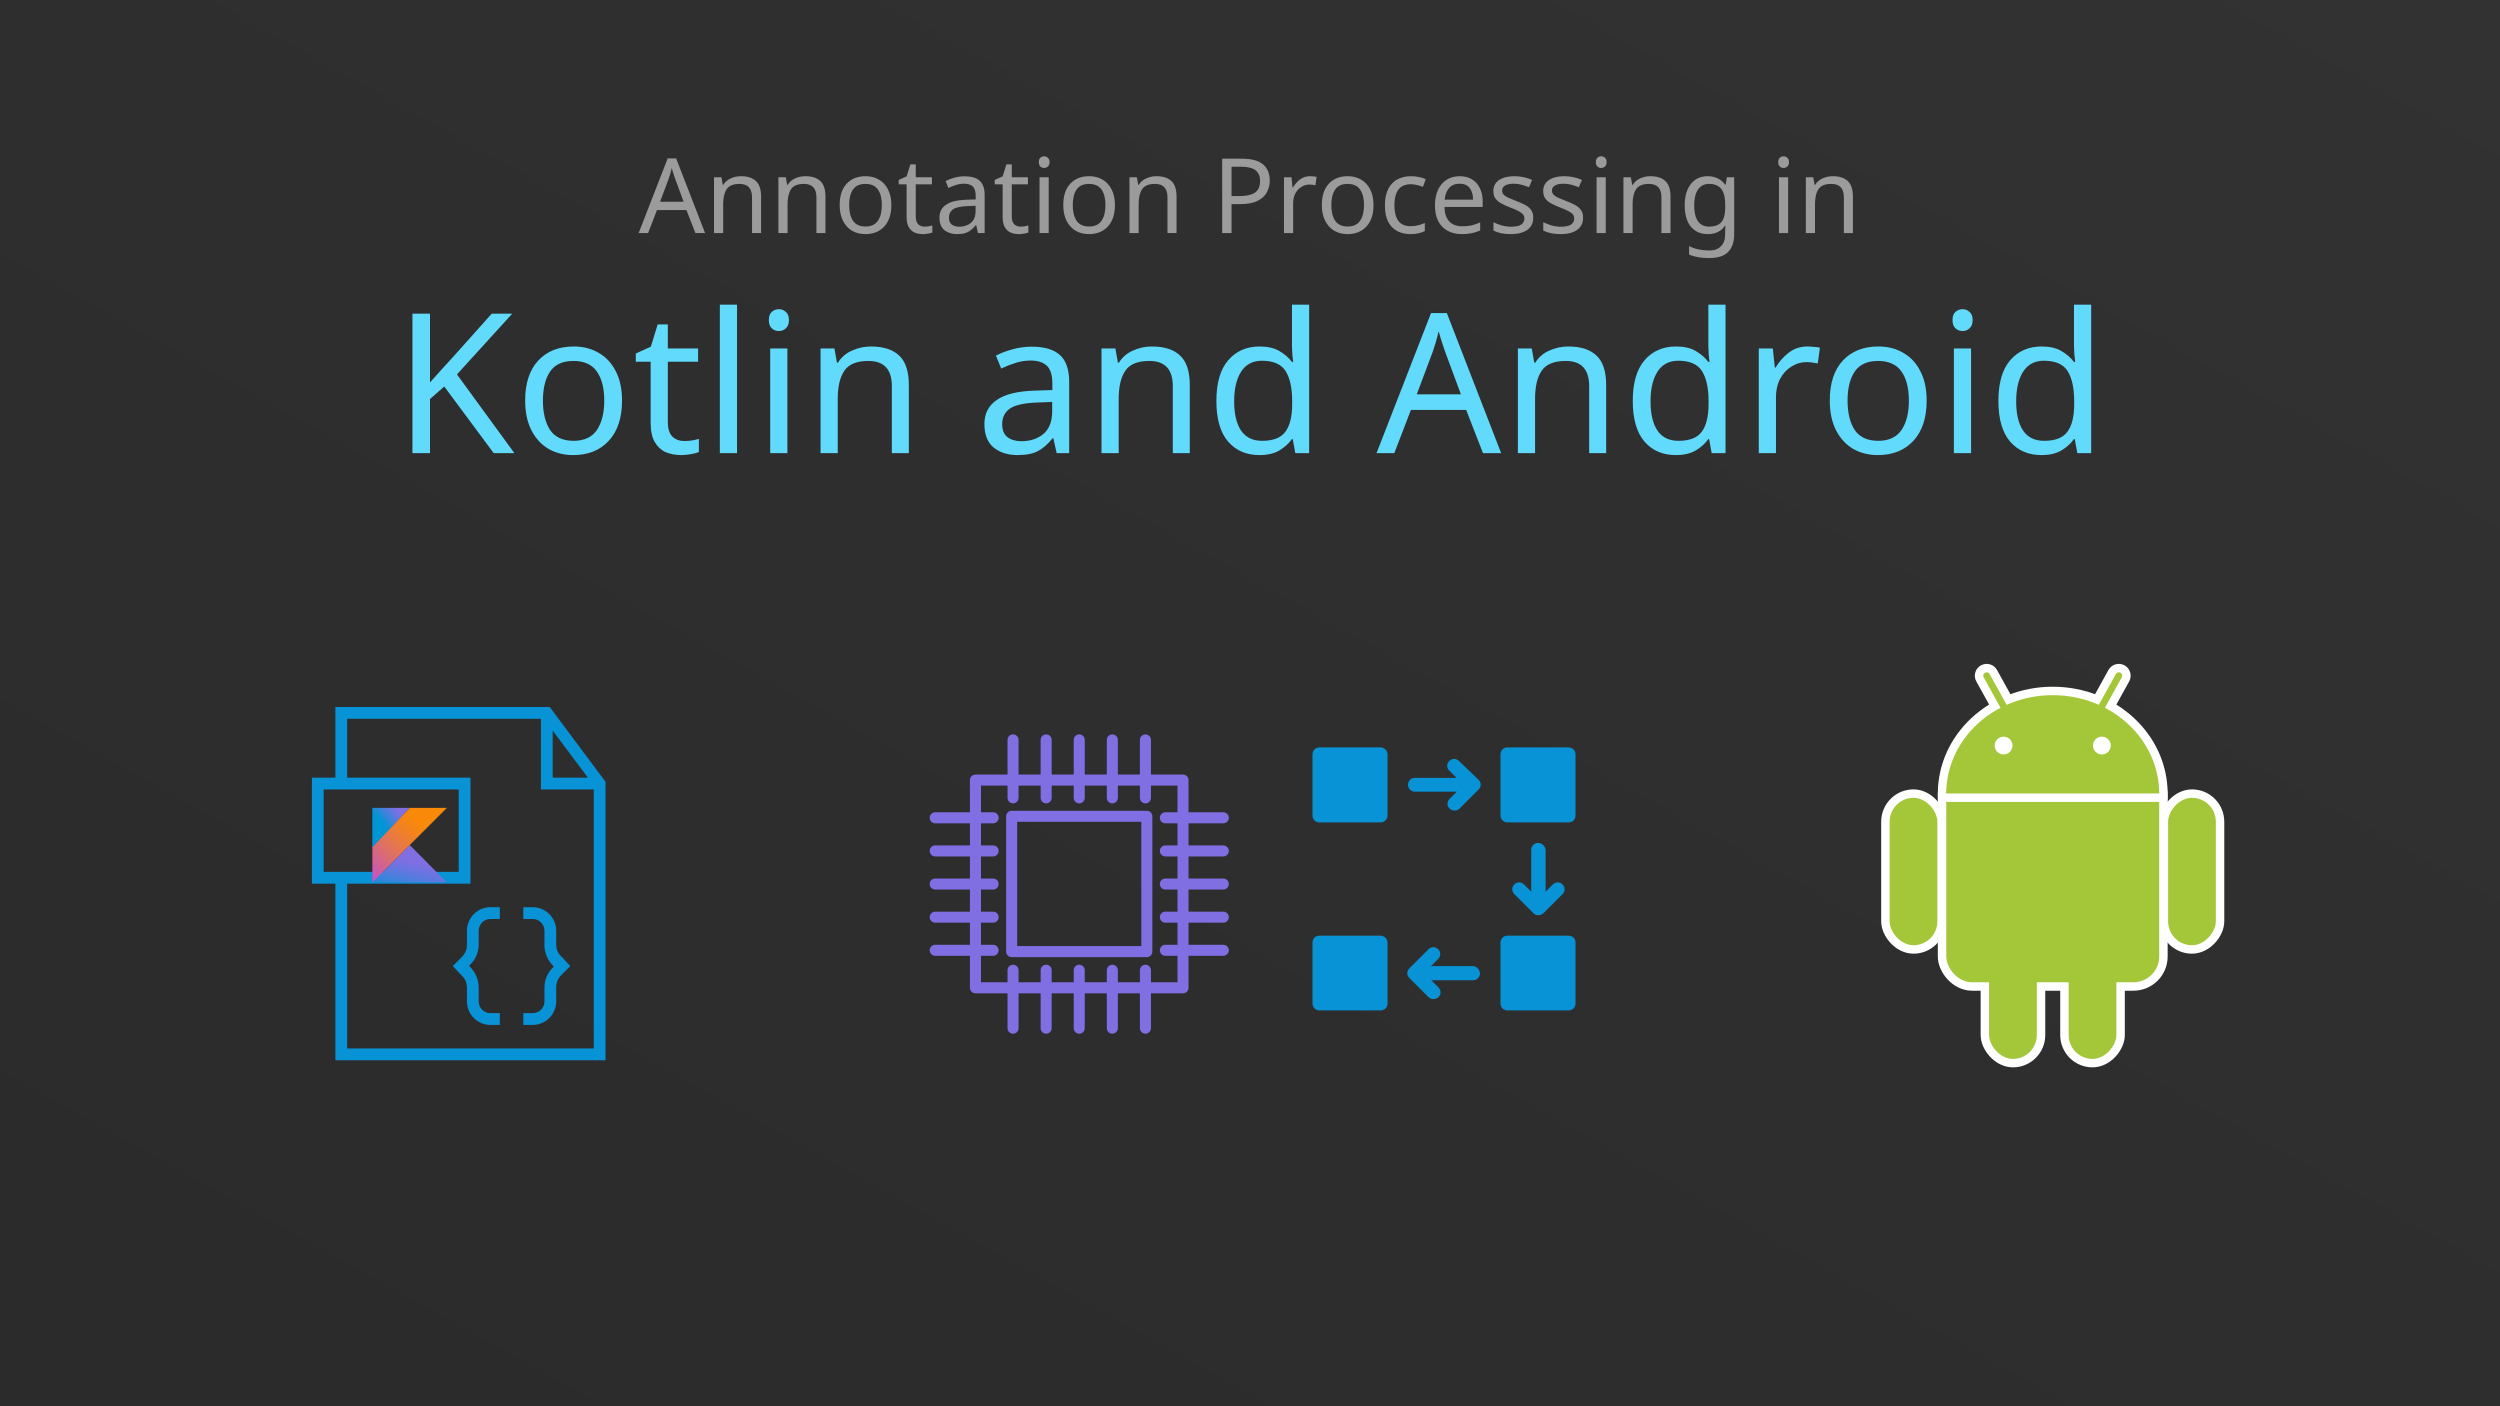 <svg width="1920" height="1080" viewBox="0 0 1920 1080" fill="none" xmlns="http://www.w3.org/2000/svg">
<g id="annotation-processing">
<g id="Rectangle">
<rect width="1920" height="1080" fill="#323232"/>
<rect width="1920" height="1080" fill="url(#paint0_linear)" fill-opacity="0.15"/>
</g>
<g id="cpu">
<g id="Group">
<path id="Vector" d="M908.556 762.865H749.159C746.817 762.865 744.922 760.968 744.922 758.625V599.103C744.922 596.759 746.817 594.862 749.159 594.862H908.556C910.898 594.862 912.793 596.759 912.793 599.103V758.625C912.791 760.968 910.898 762.865 908.556 762.865ZM753.398 754.384H904.319V603.343H753.398V754.384Z" fill="#806EE3"/>
</g>
<g id="Group_2">
<path id="Vector_2" d="M880.77 735.06H776.944C774.6 735.06 772.707 733.161 772.707 730.819V626.911C772.707 624.567 774.602 622.67 776.944 622.67H880.768C883.112 622.67 885.004 624.567 885.004 626.911V730.819C885.007 733.161 883.112 735.06 880.77 735.06ZM781.181 726.579H876.533V631.151H781.181V726.579Z" fill="#806EE3"/>
</g>
<g id="Group_3">
<g id="Group_4">
<path id="Vector_3" d="M778.022 616.998C775.678 616.998 773.785 615.102 773.785 612.758V568.24C773.785 565.897 775.68 564 778.022 564C780.364 564 782.259 565.897 782.259 568.24V612.758C782.259 615.102 780.364 616.998 778.022 616.998Z" fill="#806EE3"/>
</g>
<g id="Group_5">
<path id="Vector_4" d="M803.444 616.998C801.1 616.998 799.207 615.102 799.207 612.758V568.24C799.207 565.897 801.102 564 803.444 564C805.786 564 807.681 565.897 807.681 568.24V612.758C807.681 615.102 805.786 616.998 803.444 616.998Z" fill="#806EE3"/>
</g>
<g id="Group_6">
<path id="Vector_5" d="M828.858 616.998C826.516 616.998 824.621 615.102 824.621 612.758V568.24C824.621 565.897 826.516 564 828.858 564C831.202 564 833.095 565.897 833.095 568.24V612.758C833.097 615.102 831.202 616.998 828.858 616.998Z" fill="#806EE3"/>
</g>
<g id="Group_7">
<path id="Vector_6" d="M854.276 616.998C851.934 616.998 850.039 615.102 850.039 612.758V568.24C850.039 565.897 851.934 564 854.276 564C856.62 564 858.513 565.897 858.513 568.24V612.758C858.513 615.102 856.62 616.998 854.276 616.998Z" fill="#806EE3"/>
</g>
<g id="Group_8">
<path id="Vector_7" d="M879.694 616.998C877.352 616.998 875.457 615.102 875.457 612.758V568.24C875.457 565.897 877.352 564 879.694 564C882.038 564 883.931 565.897 883.931 568.24V612.758C883.931 615.102 882.038 616.998 879.694 616.998Z" fill="#806EE3"/>
</g>
<g id="Group_9">
<path id="Vector_8" d="M778.022 793.903C775.678 793.903 773.785 792.007 773.785 789.663V745.148C773.785 742.802 775.68 740.908 778.022 740.908C780.364 740.908 782.259 742.804 782.259 745.148V789.666C782.259 792.007 780.364 793.903 778.022 793.903Z" fill="#806EE3"/>
</g>
<g id="Group_10">
<path id="Vector_9" d="M803.444 793.903C801.1 793.903 799.207 792.007 799.207 789.663V745.148C799.207 742.802 801.102 740.908 803.444 740.908C805.786 740.908 807.681 742.804 807.681 745.148V789.666C807.681 792.007 805.786 793.903 803.444 793.903Z" fill="#806EE3"/>
</g>
<g id="Group_11">
<path id="Vector_10" d="M828.858 793.903C826.516 793.903 824.621 792.007 824.621 789.663V745.148C824.621 742.802 826.516 740.908 828.858 740.908C831.202 740.908 833.095 742.804 833.095 745.148V789.666C833.097 792.007 831.202 793.903 828.858 793.903Z" fill="#806EE3"/>
</g>
<g id="Group_12">
<path id="Vector_11" d="M854.276 793.903C851.934 793.903 850.039 792.007 850.039 789.663V745.148C850.039 742.802 851.934 740.908 854.276 740.908C856.62 740.908 858.513 742.804 858.513 745.148V789.666C858.513 792.007 856.62 793.903 854.276 793.903Z" fill="#806EE3"/>
</g>
<g id="Group_13">
<path id="Vector_12" d="M879.694 793.903C877.352 793.903 875.457 792.007 875.457 789.663V745.148C875.457 742.802 877.352 740.908 879.694 740.908C882.038 740.908 883.931 742.804 883.931 745.148V789.666C883.931 792.007 882.038 793.903 879.694 793.903Z" fill="#806EE3"/>
</g>
</g>
<g id="Group_14">
<g id="Group_15">
<path id="Vector_13" d="M762.719 734.062H718.237C715.895 734.062 714 732.168 714 729.822C714 727.478 715.895 725.582 718.237 725.582H762.722C765.063 725.582 766.958 727.478 766.958 729.822C766.956 732.171 765.061 734.062 762.719 734.062Z" fill="#806EE3"/>
</g>
<g id="Group_16">
<path id="Vector_14" d="M762.719 708.626H718.237C715.895 708.626 714 706.732 714 704.386C714 702.042 715.895 700.145 718.237 700.145H762.722C765.063 700.145 766.958 702.042 766.958 704.386C766.956 706.732 765.061 708.626 762.719 708.626Z" fill="#806EE3"/>
</g>
<g id="Group_17">
<path id="Vector_15" d="M762.719 683.187H718.237C715.895 683.187 714 681.293 714 678.949C714 676.605 715.895 674.709 718.237 674.709H762.722C765.063 674.709 766.958 676.605 766.958 678.949C766.958 681.293 765.061 683.187 762.719 683.187Z" fill="#806EE3"/>
</g>
<g id="Group_18">
<path id="Vector_16" d="M762.719 657.748H718.237C715.895 657.748 714 655.851 714 653.508C714 651.164 715.895 649.267 718.237 649.267H762.722C765.063 649.267 766.958 651.164 766.958 653.508C766.956 655.851 765.061 657.748 762.719 657.748Z" fill="#806EE3"/>
</g>
<g id="Group_19">
<path id="Vector_17" d="M762.719 632.309H718.237C715.895 632.309 714 630.412 714 628.069C714 625.725 715.895 623.828 718.237 623.828H762.722C765.063 623.828 766.958 625.725 766.958 628.069C766.956 630.412 765.061 632.309 762.719 632.309Z" fill="#806EE3"/>
</g>
<g id="Group_20">
<path id="Vector_18" d="M939.485 734.062H895.002C892.661 734.062 890.766 732.168 890.766 729.822C890.766 727.478 892.661 725.582 895.002 725.582H939.487C941.829 725.582 943.724 727.478 943.724 729.822C943.722 732.171 941.827 734.062 939.485 734.062Z" fill="#806EE3"/>
</g>
<g id="Group_21">
<path id="Vector_19" d="M939.485 708.626H895.002C892.661 708.626 890.766 706.732 890.766 704.386C890.766 702.042 892.661 700.145 895.002 700.145H939.487C941.829 700.145 943.724 702.042 943.724 704.386C943.722 706.732 941.827 708.626 939.485 708.626Z" fill="#806EE3"/>
</g>
<g id="Group_22">
<path id="Vector_20" d="M939.485 683.187H895.002C892.661 683.187 890.766 681.293 890.766 678.949C890.766 676.605 892.661 674.709 895.002 674.709H939.487C941.829 674.709 943.724 676.605 943.724 678.949C943.724 681.293 941.827 683.187 939.485 683.187Z" fill="#806EE3"/>
</g>
<g id="Group_23">
<path id="Vector_21" d="M939.485 657.748H895.002C892.661 657.748 890.766 655.851 890.766 653.508C890.766 651.164 892.661 649.267 895.002 649.267H939.487C941.829 649.267 943.724 651.164 943.724 653.508C943.722 655.851 941.827 657.748 939.485 657.748Z" fill="#806EE3"/>
</g>
<g id="Group_24">
<path id="Vector_22" d="M939.485 632.309H895.002C892.661 632.309 890.766 630.412 890.766 628.069C890.766 625.725 892.661 623.828 895.002 623.828H939.487C941.829 623.828 943.724 625.725 943.724 628.069C943.722 630.412 941.827 632.309 939.485 632.309Z" fill="#806EE3"/>
</g>
</g>
</g>
<g id="process">
<path id="Vector_23" d="M1060.31 574H1013.32C1010.34 574 1008 576.339 1008 579.316V626.308C1008 629.285 1010.34 631.624 1013.32 631.624H1060.31C1063.29 631.624 1065.62 629.285 1065.62 626.308V579.316C1065.41 576.339 1063.07 574 1060.31 574Z" fill="#0893D6"/>
<path id="Vector_24" d="M1204.68 574H1157.69C1154.71 574 1152.38 576.339 1152.38 579.316V626.308C1152.38 629.285 1154.71 631.624 1157.69 631.624H1204.68C1207.66 631.624 1210 629.285 1210 626.308V579.316C1210 576.339 1207.66 574 1204.68 574Z" fill="#0893D6"/>
<path id="Vector_25" d="M1204.68 718.592H1157.69C1154.71 718.592 1152.38 720.931 1152.38 723.908V770.687C1152.38 773.664 1154.71 776.003 1157.69 776.003H1204.68C1207.66 776.003 1210 773.664 1210 770.687V723.695C1210 720.931 1207.66 718.592 1204.68 718.592Z" fill="#0893D6"/>
<path id="Vector_26" d="M1120.48 584.419C1118.36 582.293 1115.17 582.293 1113.04 584.419C1110.92 586.545 1110.92 589.735 1113.04 591.861L1118.57 597.39H1086.68C1083.7 597.39 1081.36 599.729 1081.36 602.706C1081.36 605.683 1083.7 608.022 1086.68 608.022H1118.78L1113.25 613.55C1111.13 615.676 1111.13 618.866 1113.25 620.992C1114.32 622.056 1115.59 622.481 1117.08 622.481C1118.36 622.481 1119.85 622.056 1120.91 620.992L1135.58 606.321C1137.71 604.194 1137.71 601.005 1135.58 598.878L1120.48 584.419Z" fill="#0893D6"/>
<path id="Vector_27" d="M1181.3 647.359C1178.32 647.359 1175.98 649.698 1175.98 652.675V684.783L1170.45 679.254C1168.32 677.128 1165.14 677.128 1163.01 679.254C1160.88 681.381 1160.88 684.57 1163.01 686.697L1177.68 701.368C1178.74 702.432 1180.02 702.857 1181.51 702.857C1183 702.857 1184.27 702.219 1185.34 701.368L1200.01 686.697C1202.13 684.57 1202.13 681.381 1200.01 679.254C1197.88 677.128 1194.69 677.128 1192.57 679.254L1187.04 684.783V652.675C1186.61 649.698 1184.06 647.359 1181.3 647.359Z" fill="#0893D6"/>
<path id="Vector_28" d="M1060.31 718.592H1013.32C1010.34 718.592 1008 720.931 1008 723.908V770.687C1008 773.664 1010.34 776.003 1013.32 776.003H1060.31C1063.29 776.003 1065.62 773.664 1065.62 770.687V723.695C1065.41 720.931 1063.07 718.592 1060.31 718.592Z" fill="#0893D6"/>
<path id="Vector_29" d="M1131.12 741.982H1099.01L1104.54 736.453C1106.66 734.327 1106.66 731.137 1104.54 729.011C1102.41 726.885 1099.22 726.885 1097.09 729.011L1082.42 743.683C1080.3 745.809 1080.3 748.999 1082.42 751.125L1097.09 765.797C1098.16 766.86 1099.43 767.285 1100.92 767.285C1102.2 767.285 1103.69 766.86 1104.75 765.797C1106.88 763.67 1106.88 760.481 1104.75 758.355L1099.22 752.826H1131.33C1134.31 752.826 1136.64 750.487 1136.64 747.51C1136.22 744.321 1133.88 741.982 1131.12 741.982Z" fill="#0893D6"/>
</g>
<g id="Android_robot" filter="url(#filter0_d)">
<g id="Group_25">
<g id="b-link">
<g id="b">
<path id="Oval" fill-rule="evenodd" clip-rule="evenodd" d="M1576.5 683.082C1621.66 683.082 1658.27 649.234 1658.27 607.482C1658.27 565.729 1621.66 531.882 1576.5 531.882C1531.34 531.882 1494.73 565.729 1494.73 607.482C1494.73 649.234 1531.34 683.082 1576.5 683.082Z" fill="#A4C639" stroke="white" stroke-width="12.96"/>
<rect id="Rectangle_2" x="1494.73" y="588.582" width="163.545" height="163.8" rx="19.8" fill="#A4C639" stroke="white" stroke-width="12.96"/>
</g>
</g>
<g id="a-link">
<g id="a">
<path id="Rectangle_3" fill-rule="evenodd" clip-rule="evenodd" d="M1530.87 514.114C1529.3 511.288 1525.74 510.267 1522.92 511.835C1520.1 513.4 1519.08 516.952 1520.64 519.773L1552.45 577.244C1554.01 580.07 1557.57 581.091 1560.4 579.523C1563.22 577.958 1564.23 574.406 1562.67 571.585L1530.87 514.114Z" fill="#A4C639" stroke="white" stroke-width="6.48"/>
<rect id="c" width="43.133" height="119.7" rx="21.566" transform="matrix(-1 0 0 1 1705 607.482)" fill="#A4C639" stroke="white" stroke-width="6.48"/>
<g id="c-link">
<rect id="c_2" width="43.133" height="119.7" rx="21.566" transform="matrix(-1 0 0 1 1628.62 694.782)" fill="#A4C639" stroke="white" stroke-width="6.48"/>
</g>
</g>
</g>
<g id="a_2">
<path id="Rectangle_4" fill-rule="evenodd" clip-rule="evenodd" d="M1622.13 514.114C1623.7 511.288 1627.26 510.267 1630.08 511.835C1632.9 513.4 1633.92 516.952 1632.36 519.773L1600.55 577.244C1598.99 580.07 1595.43 581.091 1592.6 579.523C1589.78 577.958 1588.77 574.406 1590.33 571.585L1622.13 514.114Z" fill="#A4C639" stroke="white" stroke-width="6.48"/>
<rect id="c_3" x="1448" y="607.482" width="43.133" height="119.7" rx="21.566" fill="#A4C639" stroke="white" stroke-width="6.48"/>
<g id="c-link_2">
<rect id="c_4" x="1524.38" y="694.782" width="43.133" height="119.7" rx="21.566" fill="#A4C639" stroke="white" stroke-width="6.48"/>
</g>
</g>
<g id="b_2">
<path id="Oval_2" fill-rule="evenodd" clip-rule="evenodd" d="M1576.5 683.082C1621.66 683.082 1658.27 649.234 1658.27 607.482C1658.27 565.729 1621.66 531.882 1576.5 531.882C1531.34 531.882 1494.73 565.729 1494.73 607.482C1494.73 649.234 1531.34 683.082 1576.5 683.082Z" fill="#A4C639"/>
<rect id="Rectangle_5" x="1494.73" y="588.582" width="163.545" height="163.8" rx="19.8" fill="#A4C639"/>
</g>
</g>
<g id="Group_26">
<g id="Path">
<path fill-rule="evenodd" clip-rule="evenodd" d="M1491.13 610.632H1661.87H1491.13Z" fill="white"/>
<path d="M1491.13 610.632H1661.87" stroke="white" stroke-width="6.48"/>
</g>
<path id="Oval_3" fill-rule="evenodd" clip-rule="evenodd" d="M1538.76 574.182C1540.74 574.182 1542.35 572.57 1542.35 570.582C1542.35 568.593 1540.74 566.982 1538.76 566.982C1536.77 566.982 1535.16 568.593 1535.16 570.582C1535.16 572.57 1536.77 574.182 1538.76 574.182Z" fill="white" stroke="white" stroke-width="6.48"/>
<path id="Oval_4" fill-rule="evenodd" clip-rule="evenodd" d="M1614.24 574.182C1616.23 574.182 1617.84 572.57 1617.84 570.582C1617.84 568.593 1616.23 566.982 1614.24 566.982C1612.26 566.982 1610.65 568.593 1610.65 570.582C1610.65 572.57 1612.26 574.182 1614.24 574.182Z" fill="white" stroke="white" stroke-width="6.48"/>
</g>
</g>
<path id="Java vs Kotlin" d="M395.049 348H379.149L341.199 296.85L330.249 306.45V348H316.749V240.9H330.249V293.7C333.249 290.3 336.299 286.9 339.399 283.5C342.499 280.1 345.599 276.7 348.699 273.3L377.649 240.9H393.399L350.949 287.55L395.049 348ZM477.72 307.65C477.72 320.95 474.32 331.25 467.52 338.55C460.82 345.85 451.72 349.5 440.22 349.5C433.12 349.5 426.77 347.9 421.17 344.7C415.67 341.4 411.32 336.65 408.12 330.45C404.92 324.15 403.32 316.55 403.32 307.65C403.32 294.35 406.67 284.1 413.37 276.9C420.07 269.7 429.17 266.1 440.67 266.1C447.97 266.1 454.37 267.75 459.87 271.05C465.47 274.25 469.82 278.95 472.92 285.15C476.12 291.25 477.72 298.75 477.72 307.65ZM416.97 307.65C416.97 317.15 418.82 324.7 422.52 330.3C426.32 335.8 432.32 338.55 440.52 338.55C448.62 338.55 454.57 335.8 458.37 330.3C462.17 324.7 464.07 317.15 464.07 307.65C464.07 298.15 462.17 290.7 458.37 285.3C454.57 279.9 448.57 277.2 440.37 277.2C432.17 277.2 426.22 279.9 422.52 285.3C418.82 290.7 416.97 298.15 416.97 307.65ZM525.491 338.7C527.491 338.7 529.541 338.55 531.641 338.25C533.741 337.85 535.441 337.45 536.741 337.05V347.1C535.341 347.8 533.341 348.35 530.741 348.75C528.141 349.25 525.641 349.5 523.241 349.5C519.041 349.5 515.141 348.8 511.541 347.4C508.041 345.9 505.191 343.35 502.991 339.75C500.791 336.15 499.691 331.1 499.691 324.6V277.8H488.291V271.5L499.841 266.25L505.091 249.15H512.891V267.6H536.141V277.8H512.891V324.3C512.891 329.2 514.041 332.85 516.341 335.25C518.741 337.55 521.791 338.7 525.491 338.7ZM566.04 348H552.84V234H566.04V348ZM598.262 237.45C600.262 237.45 602.012 238.15 603.512 239.55C605.112 240.85 605.912 242.95 605.912 245.85C605.912 248.65 605.112 250.75 603.512 252.15C602.012 253.55 600.262 254.25 598.262 254.25C596.062 254.25 594.212 253.55 592.712 252.15C591.212 250.75 590.462 248.65 590.462 245.85C590.462 242.95 591.212 240.85 592.712 239.55C594.212 238.15 596.062 237.45 598.262 237.45ZM604.712 267.6V348H591.512V267.6H604.712ZM668.884 266.1C678.484 266.1 685.734 268.45 690.634 273.15C695.534 277.75 697.984 285.25 697.984 295.65V348H684.934V296.55C684.934 283.65 678.934 277.2 666.934 277.2C658.034 277.2 651.884 279.7 648.484 284.7C645.084 289.7 643.384 296.9 643.384 306.3V348H630.184V267.6H640.834L642.784 278.55H643.534C646.134 274.35 649.734 271.25 654.334 269.25C658.934 267.15 663.784 266.1 668.884 266.1ZM792.323 266.25C802.123 266.25 809.373 268.4 814.073 272.7C818.773 277 821.123 283.85 821.123 293.25V348H811.523L808.973 336.6H808.373C804.873 341 801.173 344.25 797.273 346.35C793.473 348.45 788.173 349.5 781.373 349.5C774.073 349.5 768.023 347.6 763.223 343.8C758.423 339.9 756.023 333.85 756.023 325.65C756.023 317.65 759.173 311.5 765.473 307.2C771.773 302.8 781.473 300.4 794.573 300L808.223 299.55V294.75C808.223 288.05 806.773 283.4 803.873 280.8C800.973 278.2 796.873 276.9 791.573 276.9C787.373 276.9 783.373 277.55 779.573 278.85C775.773 280.05 772.223 281.45 768.923 283.05L764.873 273.15C768.373 271.25 772.523 269.65 777.323 268.35C782.123 266.95 787.123 266.25 792.323 266.25ZM808.073 308.7L796.223 309.15C786.223 309.55 779.273 311.15 775.373 313.95C771.573 316.75 769.673 320.7 769.673 325.8C769.673 330.3 771.023 333.6 773.723 335.7C776.523 337.8 780.073 338.85 784.373 338.85C791.173 338.85 796.823 337 801.323 333.3C805.823 329.5 808.073 323.7 808.073 315.9V308.7ZM884.655 266.1C894.255 266.1 901.505 268.45 906.405 273.15C911.305 277.75 913.755 285.25 913.755 295.65V348H900.705V296.55C900.705 283.65 894.705 277.2 882.705 277.2C873.805 277.2 867.655 279.7 864.255 284.7C860.855 289.7 859.155 296.9 859.155 306.3V348H845.955V267.6H856.605L858.555 278.55H859.305C861.905 274.35 865.505 271.25 870.105 269.25C874.705 267.15 879.555 266.1 884.655 266.1ZM967.18 349.5C957.18 349.5 949.18 346.05 943.18 339.15C937.18 332.15 934.18 321.75 934.18 307.95C934.18 294.15 937.18 283.75 943.18 276.75C949.28 269.65 957.33 266.1 967.33 266.1C973.53 266.1 978.58 267.25 982.48 269.55C986.48 271.85 989.73 274.65 992.23 277.95H993.13C993.03 276.65 992.83 274.75 992.53 272.25C992.33 269.65 992.23 267.6 992.23 266.1V234H1005.43V348H994.78L992.83 337.2H992.23C989.83 340.6 986.63 343.5 982.63 345.9C978.63 348.3 973.48 349.5 967.18 349.5ZM969.28 338.55C977.78 338.55 983.73 336.25 987.13 331.65C990.63 326.95 992.38 319.9 992.38 310.5V308.1C992.38 298.1 990.73 290.45 987.43 285.15C984.13 279.75 978.03 277.05 969.13 277.05C962.03 277.05 956.68 279.9 953.08 285.6C949.58 291.2 947.83 298.75 947.83 308.25C947.83 317.85 949.58 325.3 953.08 330.6C956.68 335.9 962.08 338.55 969.28 338.55ZM1138.93 348L1126.03 314.85H1083.58L1070.83 348H1057.18L1099.03 240.45H1111.18L1152.88 348H1138.93ZM1121.98 302.85L1109.98 270.45C1109.68 269.65 1109.18 268.2 1108.48 266.1C1107.78 264 1107.08 261.85 1106.38 259.65C1105.78 257.35 1105.28 255.6 1104.88 254.4C1104.18 257.5 1103.38 260.55 1102.48 263.55C1101.58 266.45 1100.83 268.75 1100.23 270.45L1088.08 302.85H1121.98ZM1204.43 266.1C1214.03 266.1 1221.28 268.45 1226.18 273.15C1231.08 277.75 1233.53 285.25 1233.53 295.65V348H1220.48V296.55C1220.48 283.65 1214.48 277.2 1202.48 277.2C1193.58 277.2 1187.43 279.7 1184.03 284.7C1180.63 289.7 1178.93 296.9 1178.93 306.3V348H1165.73V267.6H1176.38L1178.33 278.55H1179.08C1181.68 274.35 1185.28 271.25 1189.88 269.25C1194.48 267.15 1199.33 266.1 1204.43 266.1ZM1286.96 349.5C1276.96 349.5 1268.96 346.05 1262.96 339.15C1256.96 332.15 1253.96 321.75 1253.96 307.95C1253.96 294.15 1256.96 283.75 1262.96 276.75C1269.06 269.65 1277.11 266.1 1287.11 266.1C1293.31 266.1 1298.36 267.25 1302.26 269.55C1306.26 271.85 1309.51 274.65 1312.01 277.95H1312.91C1312.81 276.65 1312.61 274.75 1312.31 272.25C1312.11 269.65 1312.01 267.6 1312.01 266.1V234H1325.21V348H1314.56L1312.61 337.2H1312.01C1309.61 340.6 1306.41 343.5 1302.41 345.9C1298.41 348.3 1293.26 349.5 1286.96 349.5ZM1289.06 338.55C1297.56 338.55 1303.51 336.25 1306.91 331.65C1310.41 326.95 1312.16 319.9 1312.16 310.5V308.1C1312.16 298.1 1310.51 290.45 1307.21 285.15C1303.91 279.75 1297.81 277.05 1288.91 277.05C1281.81 277.05 1276.46 279.9 1272.86 285.6C1269.36 291.2 1267.61 298.75 1267.61 308.25C1267.61 317.85 1269.36 325.3 1272.86 330.6C1276.46 335.9 1281.86 338.55 1289.06 338.55ZM1388.24 266.1C1389.74 266.1 1391.34 266.2 1393.04 266.4C1394.84 266.5 1396.39 266.7 1397.69 267L1396.04 279.15C1394.74 278.85 1393.29 278.6 1391.69 278.4C1390.19 278.2 1388.74 278.1 1387.34 278.1C1383.24 278.1 1379.39 279.25 1375.79 281.55C1372.19 283.75 1369.29 286.9 1367.09 291C1364.99 295 1363.94 299.7 1363.94 305.1V348H1350.74V267.6H1361.54L1363.04 282.3H1363.64C1366.24 277.9 1369.59 274.1 1373.69 270.9C1377.79 267.7 1382.64 266.1 1388.24 266.1ZM1479.67 307.65C1479.67 320.95 1476.27 331.25 1469.47 338.55C1462.77 345.85 1453.67 349.5 1442.17 349.5C1435.07 349.5 1428.72 347.9 1423.12 344.7C1417.62 341.4 1413.27 336.65 1410.07 330.45C1406.87 324.15 1405.27 316.55 1405.27 307.65C1405.27 294.35 1408.62 284.1 1415.32 276.9C1422.02 269.7 1431.12 266.1 1442.62 266.1C1449.92 266.1 1456.32 267.75 1461.82 271.05C1467.42 274.25 1471.77 278.95 1474.87 285.15C1478.07 291.25 1479.67 298.75 1479.67 307.65ZM1418.92 307.65C1418.92 317.15 1420.77 324.7 1424.47 330.3C1428.27 335.8 1434.27 338.55 1442.47 338.55C1450.57 338.55 1456.52 335.8 1460.32 330.3C1464.12 324.7 1466.02 317.15 1466.02 307.65C1466.02 298.15 1464.12 290.7 1460.32 285.3C1456.52 279.9 1450.52 277.2 1442.32 277.2C1434.12 277.2 1428.17 279.9 1424.47 285.3C1420.77 290.7 1418.92 298.15 1418.92 307.65ZM1507.34 237.45C1509.34 237.45 1511.09 238.15 1512.59 239.55C1514.19 240.85 1514.99 242.95 1514.99 245.85C1514.99 248.65 1514.19 250.75 1512.59 252.15C1511.09 253.55 1509.34 254.25 1507.34 254.25C1505.14 254.25 1503.29 253.55 1501.79 252.15C1500.29 250.75 1499.54 248.65 1499.54 245.85C1499.54 242.95 1500.29 240.85 1501.79 239.55C1503.29 238.15 1505.14 237.45 1507.34 237.45ZM1513.79 267.6V348H1500.59V267.6H1513.79ZM1567.77 349.5C1557.77 349.5 1549.77 346.05 1543.77 339.15C1537.77 332.15 1534.77 321.75 1534.77 307.95C1534.77 294.15 1537.77 283.75 1543.77 276.75C1549.87 269.65 1557.92 266.1 1567.92 266.1C1574.12 266.1 1579.17 267.25 1583.07 269.55C1587.07 271.85 1590.32 274.65 1592.82 277.95H1593.72C1593.62 276.65 1593.42 274.75 1593.12 272.25C1592.92 269.65 1592.82 267.6 1592.82 266.1V234H1606.02V348H1595.37L1593.42 337.2H1592.82C1590.42 340.6 1587.22 343.5 1583.22 345.9C1579.22 348.3 1574.07 349.5 1567.77 349.5ZM1569.87 338.55C1578.37 338.55 1584.32 336.25 1587.72 331.65C1591.22 326.95 1592.97 319.9 1592.97 310.5V308.1C1592.97 298.1 1591.32 290.45 1588.02 285.15C1584.72 279.75 1578.62 277.05 1569.72 277.05C1562.62 277.05 1557.27 279.9 1553.67 285.6C1550.17 291.2 1548.42 298.75 1548.42 308.25C1548.42 317.85 1550.17 325.3 1553.67 330.6C1557.27 335.9 1562.67 338.55 1569.87 338.55Z" fill="#61DAFB"/>
<path id="Android development" d="M534.069 179L527.189 161.32H504.549L497.749 179H490.469L512.789 121.64H519.269L541.509 179H534.069ZM525.029 154.92L518.629 137.64C518.469 137.213 518.202 136.44 517.829 135.32C517.455 134.2 517.082 133.053 516.709 131.88C516.389 130.653 516.122 129.72 515.909 129.08C515.535 130.733 515.109 132.36 514.629 133.96C514.149 135.507 513.749 136.733 513.429 137.64L506.949 154.92H525.029ZM569.003 135.32C574.123 135.32 577.989 136.573 580.603 139.08C583.216 141.533 584.523 145.533 584.523 151.08V179H577.563V151.56C577.563 144.68 574.363 141.24 567.963 141.24C563.216 141.24 559.936 142.573 558.123 145.24C556.309 147.907 555.403 151.747 555.403 156.76V179H548.363V136.12H554.043L555.083 141.96H555.483C556.869 139.72 558.789 138.067 561.243 137C563.696 135.88 566.283 135.32 569.003 135.32ZM618.456 135.32C623.576 135.32 627.442 136.573 630.056 139.08C632.669 141.533 633.976 145.533 633.976 151.08V179H627.016V151.56C627.016 144.68 623.816 141.24 617.416 141.24C612.669 141.24 609.389 142.573 607.576 145.24C605.762 147.907 604.856 151.747 604.856 156.76V179H597.816V136.12H603.496L604.536 141.96H604.936C606.322 139.72 608.242 138.067 610.696 137C613.149 135.88 615.736 135.32 618.456 135.32ZM684.549 157.48C684.549 164.573 682.735 170.067 679.109 173.96C675.535 177.853 670.682 179.8 664.549 179.8C660.762 179.8 657.375 178.947 654.389 177.24C651.455 175.48 649.135 172.947 647.429 169.64C645.722 166.28 644.869 162.227 644.869 157.48C644.869 150.387 646.655 144.92 650.229 141.08C653.802 137.24 658.655 135.32 664.789 135.32C668.682 135.32 672.095 136.2 675.029 137.96C678.015 139.667 680.335 142.173 681.989 145.48C683.695 148.733 684.549 152.733 684.549 157.48ZM652.149 157.48C652.149 162.547 653.135 166.573 655.109 169.56C657.135 172.493 660.335 173.96 664.709 173.96C669.029 173.96 672.202 172.493 674.229 169.56C676.255 166.573 677.269 162.547 677.269 157.48C677.269 152.413 676.255 148.44 674.229 145.56C672.202 142.68 669.002 141.24 664.629 141.24C660.255 141.24 657.082 142.68 655.109 145.56C653.135 148.44 652.149 152.413 652.149 157.48ZM710.026 174.04C711.093 174.04 712.186 173.96 713.306 173.8C714.426 173.587 715.333 173.373 716.026 173.16V178.52C715.28 178.893 714.213 179.187 712.826 179.4C711.44 179.667 710.106 179.8 708.826 179.8C706.586 179.8 704.506 179.427 702.586 178.68C700.72 177.88 699.2 176.52 698.026 174.6C696.853 172.68 696.266 169.987 696.266 166.52V141.56H690.186V138.2L696.346 135.4L699.146 126.28H703.306V136.12H715.706V141.56H703.306V166.36C703.306 168.973 703.92 170.92 705.146 172.2C706.426 173.427 708.053 174.04 710.026 174.04ZM740.853 135.4C746.079 135.4 749.946 136.547 752.453 138.84C754.959 141.133 756.213 144.787 756.213 149.8V179H751.093L749.733 172.92H749.413C747.546 175.267 745.573 177 743.493 178.12C741.466 179.24 738.639 179.8 735.013 179.8C731.119 179.8 727.893 178.787 725.333 176.76C722.773 174.68 721.493 171.453 721.493 167.08C721.493 162.813 723.173 159.533 726.533 157.24C729.893 154.893 735.066 153.613 742.053 153.4L749.333 153.16V150.6C749.333 147.027 748.559 144.547 747.013 143.16C745.466 141.773 743.279 141.08 740.453 141.08C738.213 141.08 736.079 141.427 734.053 142.12C732.026 142.76 730.133 143.507 728.372 144.36L726.213 139.08C728.079 138.067 730.293 137.213 732.853 136.52C735.413 135.773 738.079 135.4 740.853 135.4ZM749.253 158.04L742.933 158.28C737.599 158.493 733.893 159.347 731.813 160.84C729.786 162.333 728.773 164.44 728.773 167.16C728.773 169.56 729.493 171.32 730.933 172.44C732.426 173.56 734.319 174.12 736.613 174.12C740.239 174.12 743.253 173.133 745.653 171.16C748.053 169.133 749.253 166.04 749.253 161.88V158.04ZM783.776 174.04C784.843 174.04 785.936 173.96 787.056 173.8C788.176 173.587 789.083 173.373 789.776 173.16V178.52C789.03 178.893 787.963 179.187 786.576 179.4C785.19 179.667 783.856 179.8 782.576 179.8C780.336 179.8 778.256 179.427 776.336 178.68C774.47 177.88 772.95 176.52 771.776 174.6C770.603 172.68 770.016 169.987 770.016 166.52V141.56H763.936V138.2L770.096 135.4L772.896 126.28H777.056V136.12H789.456V141.56H777.056V166.36C777.056 168.973 777.67 170.92 778.896 172.2C780.176 173.427 781.803 174.04 783.776 174.04ZM801.963 120.04C803.029 120.04 803.963 120.413 804.763 121.16C805.616 121.853 806.043 122.973 806.043 124.52C806.043 126.013 805.616 127.133 804.763 127.88C803.963 128.627 803.029 129 801.963 129C800.789 129 799.803 128.627 799.003 127.88C798.203 127.133 797.803 126.013 797.803 124.52C797.803 122.973 798.203 121.853 799.003 121.16C799.803 120.413 800.789 120.04 801.963 120.04ZM805.403 136.12V179H798.363V136.12H805.403ZM856.267 157.48C856.267 164.573 854.454 170.067 850.828 173.96C847.254 177.853 842.401 179.8 836.268 179.8C832.481 179.8 829.094 178.947 826.108 177.24C823.174 175.48 820.854 172.947 819.148 169.64C817.441 166.28 816.588 162.227 816.588 157.48C816.588 150.387 818.374 144.92 821.948 141.08C825.521 137.24 830.374 135.32 836.508 135.32C840.401 135.32 843.814 136.2 846.748 137.96C849.734 139.667 852.054 142.173 853.708 145.48C855.414 148.733 856.267 152.733 856.267 157.48ZM823.868 157.48C823.868 162.547 824.854 166.573 826.828 169.56C828.854 172.493 832.054 173.96 836.428 173.96C840.748 173.96 843.921 172.493 845.948 169.56C847.974 166.573 848.988 162.547 848.988 157.48C848.988 152.413 847.974 148.44 845.948 145.56C843.921 142.68 840.721 141.24 836.348 141.24C831.974 141.24 828.801 142.68 826.828 145.56C824.854 148.44 823.868 152.413 823.868 157.48ZM888.065 135.32C893.185 135.32 897.052 136.573 899.665 139.08C902.278 141.533 903.585 145.533 903.585 151.08V179H896.625V151.56C896.625 144.68 893.425 141.24 887.025 141.24C882.278 141.24 878.998 142.573 877.185 145.24C875.372 147.907 874.465 151.747 874.465 156.76V179H867.425V136.12H873.105L874.145 141.96H874.545C875.932 139.72 877.852 138.067 880.305 137C882.758 135.88 885.345 135.32 888.065 135.32ZM953.739 121.88C961.206 121.88 966.646 123.347 970.059 126.28C973.473 129.213 975.179 133.347 975.179 138.68C975.179 141.827 974.459 144.787 973.019 147.56C971.633 150.28 969.259 152.493 965.899 154.2C962.593 155.907 958.086 156.76 952.379 156.76H945.819V179H938.619V121.88H953.739ZM953.099 128.04H945.819V150.6H951.579C957.019 150.6 961.073 149.72 963.739 147.96C966.406 146.2 967.739 143.213 967.739 139C967.739 135.32 966.566 132.573 964.219 130.76C961.873 128.947 958.166 128.04 953.099 128.04ZM1006.1 135.32C1006.9 135.32 1007.75 135.373 1008.66 135.48C1009.62 135.533 1010.44 135.64 1011.14 135.8L1010.26 142.28C1009.56 142.12 1008.79 141.987 1007.94 141.88C1007.14 141.773 1006.36 141.72 1005.62 141.72C1003.43 141.72 1001.38 142.333 999.457 143.56C997.537 144.733 995.99 146.413 994.817 148.6C993.697 150.733 993.137 153.24 993.137 156.12V179H986.097V136.12H991.857L992.657 143.96H992.977C994.364 141.613 996.15 139.587 998.337 137.88C1000.52 136.173 1003.11 135.32 1006.1 135.32ZM1054.86 157.48C1054.86 164.573 1053.05 170.067 1049.42 173.96C1045.85 177.853 1040.99 179.8 1034.86 179.8C1031.07 179.8 1027.69 178.947 1024.7 177.24C1021.77 175.48 1019.45 172.947 1017.74 169.64C1016.03 166.28 1015.18 162.227 1015.18 157.48C1015.18 150.387 1016.97 144.92 1020.54 141.08C1024.11 137.24 1028.97 135.32 1035.1 135.32C1038.99 135.32 1042.41 136.2 1045.34 137.96C1048.33 139.667 1050.65 142.173 1052.3 145.48C1054.01 148.733 1054.86 152.733 1054.86 157.48ZM1022.46 157.48C1022.46 162.547 1023.45 166.573 1025.42 169.56C1027.45 172.493 1030.65 173.96 1035.02 173.96C1039.34 173.96 1042.51 172.493 1044.54 169.56C1046.57 166.573 1047.58 162.547 1047.58 157.48C1047.58 152.413 1046.57 148.44 1044.54 145.56C1042.51 142.68 1039.31 141.24 1034.94 141.24C1030.57 141.24 1027.39 142.68 1025.42 145.56C1023.45 148.44 1022.46 152.413 1022.46 157.48ZM1083.22 179.8C1079.43 179.8 1076.05 179.027 1073.06 177.48C1070.13 175.933 1067.81 173.533 1066.1 170.28C1064.45 167.027 1063.62 162.867 1063.62 157.8C1063.62 152.52 1064.5 148.227 1066.26 144.92C1068.02 141.613 1070.39 139.187 1073.38 137.64C1076.42 136.093 1079.86 135.32 1083.7 135.32C1085.89 135.32 1087.99 135.56 1090.02 136.04C1092.05 136.467 1093.7 137 1094.98 137.64L1092.82 143.48C1091.54 143 1090.05 142.547 1088.34 142.12C1086.63 141.693 1085.03 141.48 1083.54 141.48C1075.11 141.48 1070.9 146.893 1070.9 157.72C1070.9 162.893 1071.91 166.867 1073.94 169.64C1076.02 172.36 1079.09 173.72 1083.14 173.72C1085.49 173.72 1087.54 173.48 1089.3 173C1091.11 172.52 1092.77 171.933 1094.26 171.24V177.48C1092.82 178.227 1091.22 178.787 1089.46 179.16C1087.75 179.587 1085.67 179.8 1083.22 179.8ZM1121.02 135.32C1124.7 135.32 1127.84 136.12 1130.46 137.72C1133.12 139.32 1135.15 141.587 1136.54 144.52C1137.98 147.4 1138.7 150.787 1138.7 154.68V158.92H1109.34C1109.44 163.773 1110.67 167.48 1113.02 170.04C1115.42 172.547 1118.75 173.8 1123.02 173.8C1125.74 173.8 1128.14 173.56 1130.22 173.08C1132.35 172.547 1134.54 171.8 1136.78 170.84V177C1134.59 177.96 1132.43 178.653 1130.3 179.08C1128.16 179.56 1125.63 179.8 1122.7 179.8C1118.64 179.8 1115.04 178.973 1111.9 177.32C1108.8 175.667 1106.38 173.213 1104.62 169.96C1102.91 166.653 1102.06 162.627 1102.06 157.88C1102.06 153.187 1102.83 149.16 1104.38 145.8C1105.98 142.44 1108.19 139.853 1111.02 138.04C1113.9 136.227 1117.23 135.32 1121.02 135.32ZM1120.94 141.08C1117.58 141.08 1114.91 142.173 1112.94 144.36C1111.02 146.493 1109.87 149.48 1109.5 153.32H1131.34C1131.28 149.693 1130.43 146.76 1128.78 144.52C1127.12 142.227 1124.51 141.08 1120.94 141.08ZM1177.53 167.16C1177.53 171.32 1175.99 174.467 1172.89 176.6C1169.8 178.733 1165.64 179.8 1160.41 179.8C1157.43 179.8 1154.84 179.56 1152.65 179.08C1150.52 178.6 1148.63 177.933 1146.97 177.08V170.68C1148.68 171.533 1150.73 172.333 1153.13 173.08C1155.59 173.773 1158.07 174.12 1160.57 174.12C1164.15 174.12 1166.73 173.56 1168.33 172.44C1169.93 171.267 1170.73 169.72 1170.73 167.8C1170.73 166.733 1170.44 165.773 1169.85 164.92C1169.27 164.067 1168.2 163.213 1166.65 162.36C1165.16 161.507 1163 160.547 1160.17 159.48C1157.4 158.413 1155.03 157.347 1153.05 156.28C1151.08 155.213 1149.56 153.933 1148.49 152.44C1147.43 150.947 1146.89 149.027 1146.89 146.68C1146.89 143.053 1148.36 140.253 1151.29 138.28C1154.28 136.307 1158.17 135.32 1162.97 135.32C1165.59 135.32 1168.01 135.587 1170.25 136.12C1172.55 136.6 1174.68 137.293 1176.65 138.2L1174.25 143.8C1172.44 143.053 1170.55 142.413 1168.57 141.88C1166.6 141.347 1164.57 141.08 1162.49 141.08C1159.61 141.08 1157.4 141.56 1155.85 142.52C1154.36 143.427 1153.61 144.68 1153.61 146.28C1153.61 147.453 1153.96 148.467 1154.65 149.32C1155.35 150.12 1156.49 150.92 1158.09 151.72C1159.75 152.467 1161.93 153.373 1164.65 154.44C1167.37 155.453 1169.69 156.493 1171.61 157.56C1173.53 158.627 1175 159.933 1176.01 161.48C1177.03 162.973 1177.53 164.867 1177.53 167.16ZM1215.81 167.16C1215.81 171.32 1214.27 174.467 1211.17 176.6C1208.08 178.733 1203.92 179.8 1198.69 179.8C1195.71 179.8 1193.12 179.56 1190.93 179.08C1188.8 178.6 1186.91 177.933 1185.25 177.08V170.68C1186.96 171.533 1189.01 172.333 1191.41 173.08C1193.87 173.773 1196.35 174.12 1198.85 174.12C1202.43 174.12 1205.01 173.56 1206.61 172.44C1208.21 171.267 1209.01 169.72 1209.01 167.8C1209.01 166.733 1208.72 165.773 1208.13 164.92C1207.55 164.067 1206.48 163.213 1204.93 162.36C1203.44 161.507 1201.28 160.547 1198.45 159.48C1195.68 158.413 1193.31 157.347 1191.33 156.28C1189.36 155.213 1187.84 153.933 1186.77 152.44C1185.71 150.947 1185.17 149.027 1185.17 146.68C1185.17 143.053 1186.64 140.253 1189.57 138.28C1192.56 136.307 1196.45 135.32 1201.25 135.32C1203.87 135.32 1206.29 135.587 1208.53 136.12C1210.83 136.6 1212.96 137.293 1214.93 138.2L1212.53 143.8C1210.72 143.053 1208.83 142.413 1206.85 141.88C1204.88 141.347 1202.85 141.08 1200.77 141.08C1197.89 141.08 1195.68 141.56 1194.13 142.52C1192.64 143.427 1191.89 144.68 1191.89 146.28C1191.89 147.453 1192.24 148.467 1192.93 149.32C1193.63 150.12 1194.77 150.92 1196.37 151.72C1198.03 152.467 1200.21 153.373 1202.93 154.44C1205.65 155.453 1207.97 156.493 1209.89 157.56C1211.81 158.627 1213.28 159.933 1214.29 161.48C1215.31 162.973 1215.81 164.867 1215.81 167.16ZM1229.78 120.04C1230.84 120.04 1231.78 120.413 1232.58 121.16C1233.43 121.853 1233.86 122.973 1233.86 124.52C1233.86 126.013 1233.43 127.133 1232.58 127.88C1231.78 128.627 1230.84 129 1229.78 129C1228.6 129 1227.62 128.627 1226.82 127.88C1226.02 127.133 1225.62 126.013 1225.62 124.52C1225.62 122.973 1226.02 121.853 1226.82 121.16C1227.62 120.413 1228.6 120.04 1229.78 120.04ZM1233.22 136.12V179H1226.18V136.12H1233.22ZM1267.44 135.32C1272.56 135.32 1276.43 136.573 1279.04 139.08C1281.65 141.533 1282.96 145.533 1282.96 151.08V179H1276V151.56C1276 144.68 1272.8 141.24 1266.4 141.24C1261.65 141.24 1258.37 142.573 1256.56 145.24C1254.75 147.907 1253.84 151.747 1253.84 156.76V179H1246.8V136.12H1252.48L1253.52 141.96H1253.92C1255.31 139.72 1257.23 138.067 1259.68 137C1262.13 135.88 1264.72 135.32 1267.44 135.32ZM1311.45 135.32C1314.28 135.32 1316.81 135.853 1319.05 136.92C1321.35 137.987 1323.29 139.613 1324.89 141.8H1325.29L1326.25 136.12H1331.85V179.72C1331.85 185.853 1330.28 190.467 1327.13 193.56C1324.04 196.653 1319.21 198.2 1312.65 198.2C1306.36 198.2 1301.21 197.293 1297.21 195.48V189C1301.43 191.24 1306.71 192.36 1313.05 192.36C1316.73 192.36 1319.61 191.267 1321.69 189.08C1323.83 186.947 1324.89 184.013 1324.89 180.28V178.6C1324.89 177.96 1324.92 177.053 1324.97 175.88C1325.03 174.653 1325.08 173.8 1325.13 173.32H1324.81C1321.93 177.64 1317.51 179.8 1311.53 179.8C1305.99 179.8 1301.64 177.853 1298.49 173.96C1295.4 170.067 1293.85 164.627 1293.85 157.64C1293.85 150.813 1295.4 145.4 1298.49 141.4C1301.64 137.347 1305.96 135.32 1311.45 135.32ZM1312.41 141.24C1308.84 141.24 1306.07 142.68 1304.09 145.56C1302.12 148.387 1301.13 152.44 1301.13 157.72C1301.13 163 1302.09 167.053 1304.01 169.88C1305.99 172.653 1308.84 174.04 1312.57 174.04C1316.89 174.04 1320.04 172.893 1322.01 170.6C1323.99 168.253 1324.97 164.493 1324.97 159.32V157.64C1324.97 151.773 1323.96 147.587 1321.93 145.08C1319.91 142.52 1316.73 141.24 1312.41 141.24ZM1369.85 120.04C1370.92 120.04 1371.85 120.413 1372.65 121.16C1373.51 121.853 1373.93 122.973 1373.93 124.52C1373.93 126.013 1373.51 127.133 1372.65 127.88C1371.85 128.627 1370.92 129 1369.85 129C1368.68 129 1367.69 128.627 1366.89 127.88C1366.09 127.133 1365.69 126.013 1365.69 124.52C1365.69 122.973 1366.09 121.853 1366.89 121.16C1367.69 120.413 1368.68 120.04 1369.85 120.04ZM1373.29 136.12V179H1366.25V136.12H1373.29ZM1407.52 135.32C1412.64 135.32 1416.5 136.573 1419.12 139.08C1421.73 141.533 1423.04 145.533 1423.04 151.08V179H1416.08V151.56C1416.08 144.68 1412.88 141.24 1406.48 141.24C1401.73 141.24 1398.45 142.573 1396.64 145.24C1394.82 147.907 1393.92 151.747 1393.92 156.76V179H1386.88V136.12H1392.56L1393.6 141.96H1394C1395.38 139.72 1397.3 138.067 1399.76 137C1402.21 135.88 1404.8 135.32 1407.52 135.32Z" fill="#9B9B9B"/>
<g id="code-file">
<path id="Vector_30" d="M358.609 714.81V725.661C358.609 729.278 357.256 732.443 354.55 735.156L347.785 741.938L354.55 749.172C357.256 751.433 358.609 755.05 358.609 758.667V769.066C358.609 779.013 366.727 787.151 376.648 787.151H383.864V778.108H376.648C371.688 778.108 367.629 774.039 367.629 769.066V758.215C367.629 752.337 364.923 746.459 360.864 742.39L360.413 741.938L360.864 741.034C365.374 736.964 367.629 731.087 367.629 725.209V714.81C367.629 709.837 371.688 705.767 376.648 705.767H383.864V696.725H376.648C366.727 696.725 358.609 704.863 358.609 714.81Z" fill="#0893D6"/>
<path id="Vector_31" d="M427.162 725.209V714.81C427.162 704.863 419.044 696.725 409.122 696.725H401.906V705.767H409.122C414.083 705.767 418.142 709.837 418.142 714.81V726.113C418.142 731.991 420.848 737.869 424.907 741.938L425.358 742.39L424.907 742.842C420.397 746.911 418.142 752.789 418.142 758.667V769.066C418.142 774.039 414.083 778.108 409.122 778.108H401.906V787.151H409.122C419.044 787.151 427.162 779.013 427.162 769.066V758.215C427.162 754.598 428.515 751.433 431.221 748.72L437.985 741.938L431.221 734.704C428.515 732.443 427.162 728.826 427.162 725.209Z" fill="#0893D6"/>
<path id="Vector_32" d="M422.202 543H257.59V597.256H239.551V678.639H257.59V814.279H465.046V600.421L422.202 543ZM424.457 561.085L451.516 597.256H424.457V561.085ZM248.571 606.298H352.298V669.597H248.571V606.298ZM266.61 805.236V678.639H361.318V597.256H266.61V552.043H415.437V606.298H456.026V805.236H266.61Z" fill="#0893D6"/>
<g id="Kotlin-logo" filter="url(#filter1_d)">
<path id="XMLID_2_" d="M274.965 666.704L303.68 637.989L332.204 666.704H274.965Z" fill="url(#paint1_linear)"/>
<path id="Shape" d="M274.965 609.465H303.68L274.965 640.47V609.465Z" fill="url(#paint2_linear)"/>
<path id="Shape_2" d="M303.68 609.465L274.965 639.706V666.704L303.68 637.989L332.204 609.465H303.68Z" fill="url(#paint3_linear)"/>
</g>
</g>
</g>
<defs>
<filter id="filter0_d" x="1440.76" y="505.858" width="271.48" height="317.863" filterUnits="userSpaceOnUse" color-interpolation-filters="sRGB">
<feFlood flood-opacity="0" result="BackgroundImageFix"/>
<feColorMatrix in="SourceAlpha" type="matrix" values="0 0 0 0 0 0 0 0 0 0 0 0 0 0 0 0 0 0 127 0"/>
<feOffset dy="2"/>
<feGaussianBlur stdDeviation="2"/>
<feColorMatrix type="matrix" values="0 0 0 0 0 0 0 0 0 0 0 0 0 0 0 0 0 0 0.5 0"/>
<feBlend mode="normal" in2="BackgroundImageFix" result="effect1_dropShadow"/>
<feBlend mode="normal" in="SourceGraphic" in2="effect1_dropShadow" result="shape"/>
</filter>
<filter id="filter1_d" x="258.965" y="593.465" width="111.24" height="111.24" filterUnits="userSpaceOnUse" color-interpolation-filters="sRGB">
<feFlood flood-opacity="0" result="BackgroundImageFix"/>
<feColorMatrix in="SourceAlpha" type="matrix" values="0 0 0 0 0 0 0 0 0 0 0 0 0 0 0 0 0 0 127 0"/>
<feOffset dx="11" dy="11"/>
<feGaussianBlur stdDeviation="13.5"/>
<feColorMatrix type="matrix" values="0 0 0 0 0 0 0 0 0 0 0 0 0 0 0 0 0 0 0.5 0"/>
<feBlend mode="normal" in2="BackgroundImageFix" result="effect1_dropShadow"/>
<feBlend mode="normal" in="SourceGraphic" in2="effect1_dropShadow" result="shape"/>
</filter>
<linearGradient id="paint0_linear" x1="948.605" y1="-540" x2="31.258" y2="1110.2" gradientUnits="userSpaceOnUse">
<stop stop-color="#0B0B0B" stop-opacity="0.01"/>
<stop offset="1"/>
</linearGradient>
<linearGradient id="paint1_linear" x1="317.143" y1="686.857" x2="325.155" y2="655.024" gradientUnits="userSpaceOnUse">
<stop offset="0.097" stop-color="#0095D5"/>
<stop offset="0.301" stop-color="#238AD9"/>
<stop offset="0.621" stop-color="#557BDE"/>
<stop offset="0.864" stop-color="#7472E2"/>
<stop offset="1" stop-color="#806EE3"/>
</linearGradient>
<linearGradient id="paint2_linear" x1="286.254" y1="629.449" x2="303.065" y2="615.029" gradientUnits="userSpaceOnUse">
<stop offset="0.118" stop-color="#0095D5"/>
<stop offset="0.418" stop-color="#3C83DC"/>
<stop offset="0.696" stop-color="#6D74E1"/>
<stop offset="0.833" stop-color="#806EE3"/>
</linearGradient>
<linearGradient id="paint3_linear" x1="291.96" y1="688.723" x2="345.225" y2="635.458" gradientUnits="userSpaceOnUse">
<stop offset="0.107" stop-color="#C757BC"/>
<stop offset="0.214" stop-color="#D0609A"/>
<stop offset="0.425" stop-color="#E1725C"/>
<stop offset="0.605" stop-color="#EE7E2F"/>
<stop offset="0.743" stop-color="#F58613"/>
<stop offset="0.823" stop-color="#F88909"/>
</linearGradient>
</defs>
</svg>
